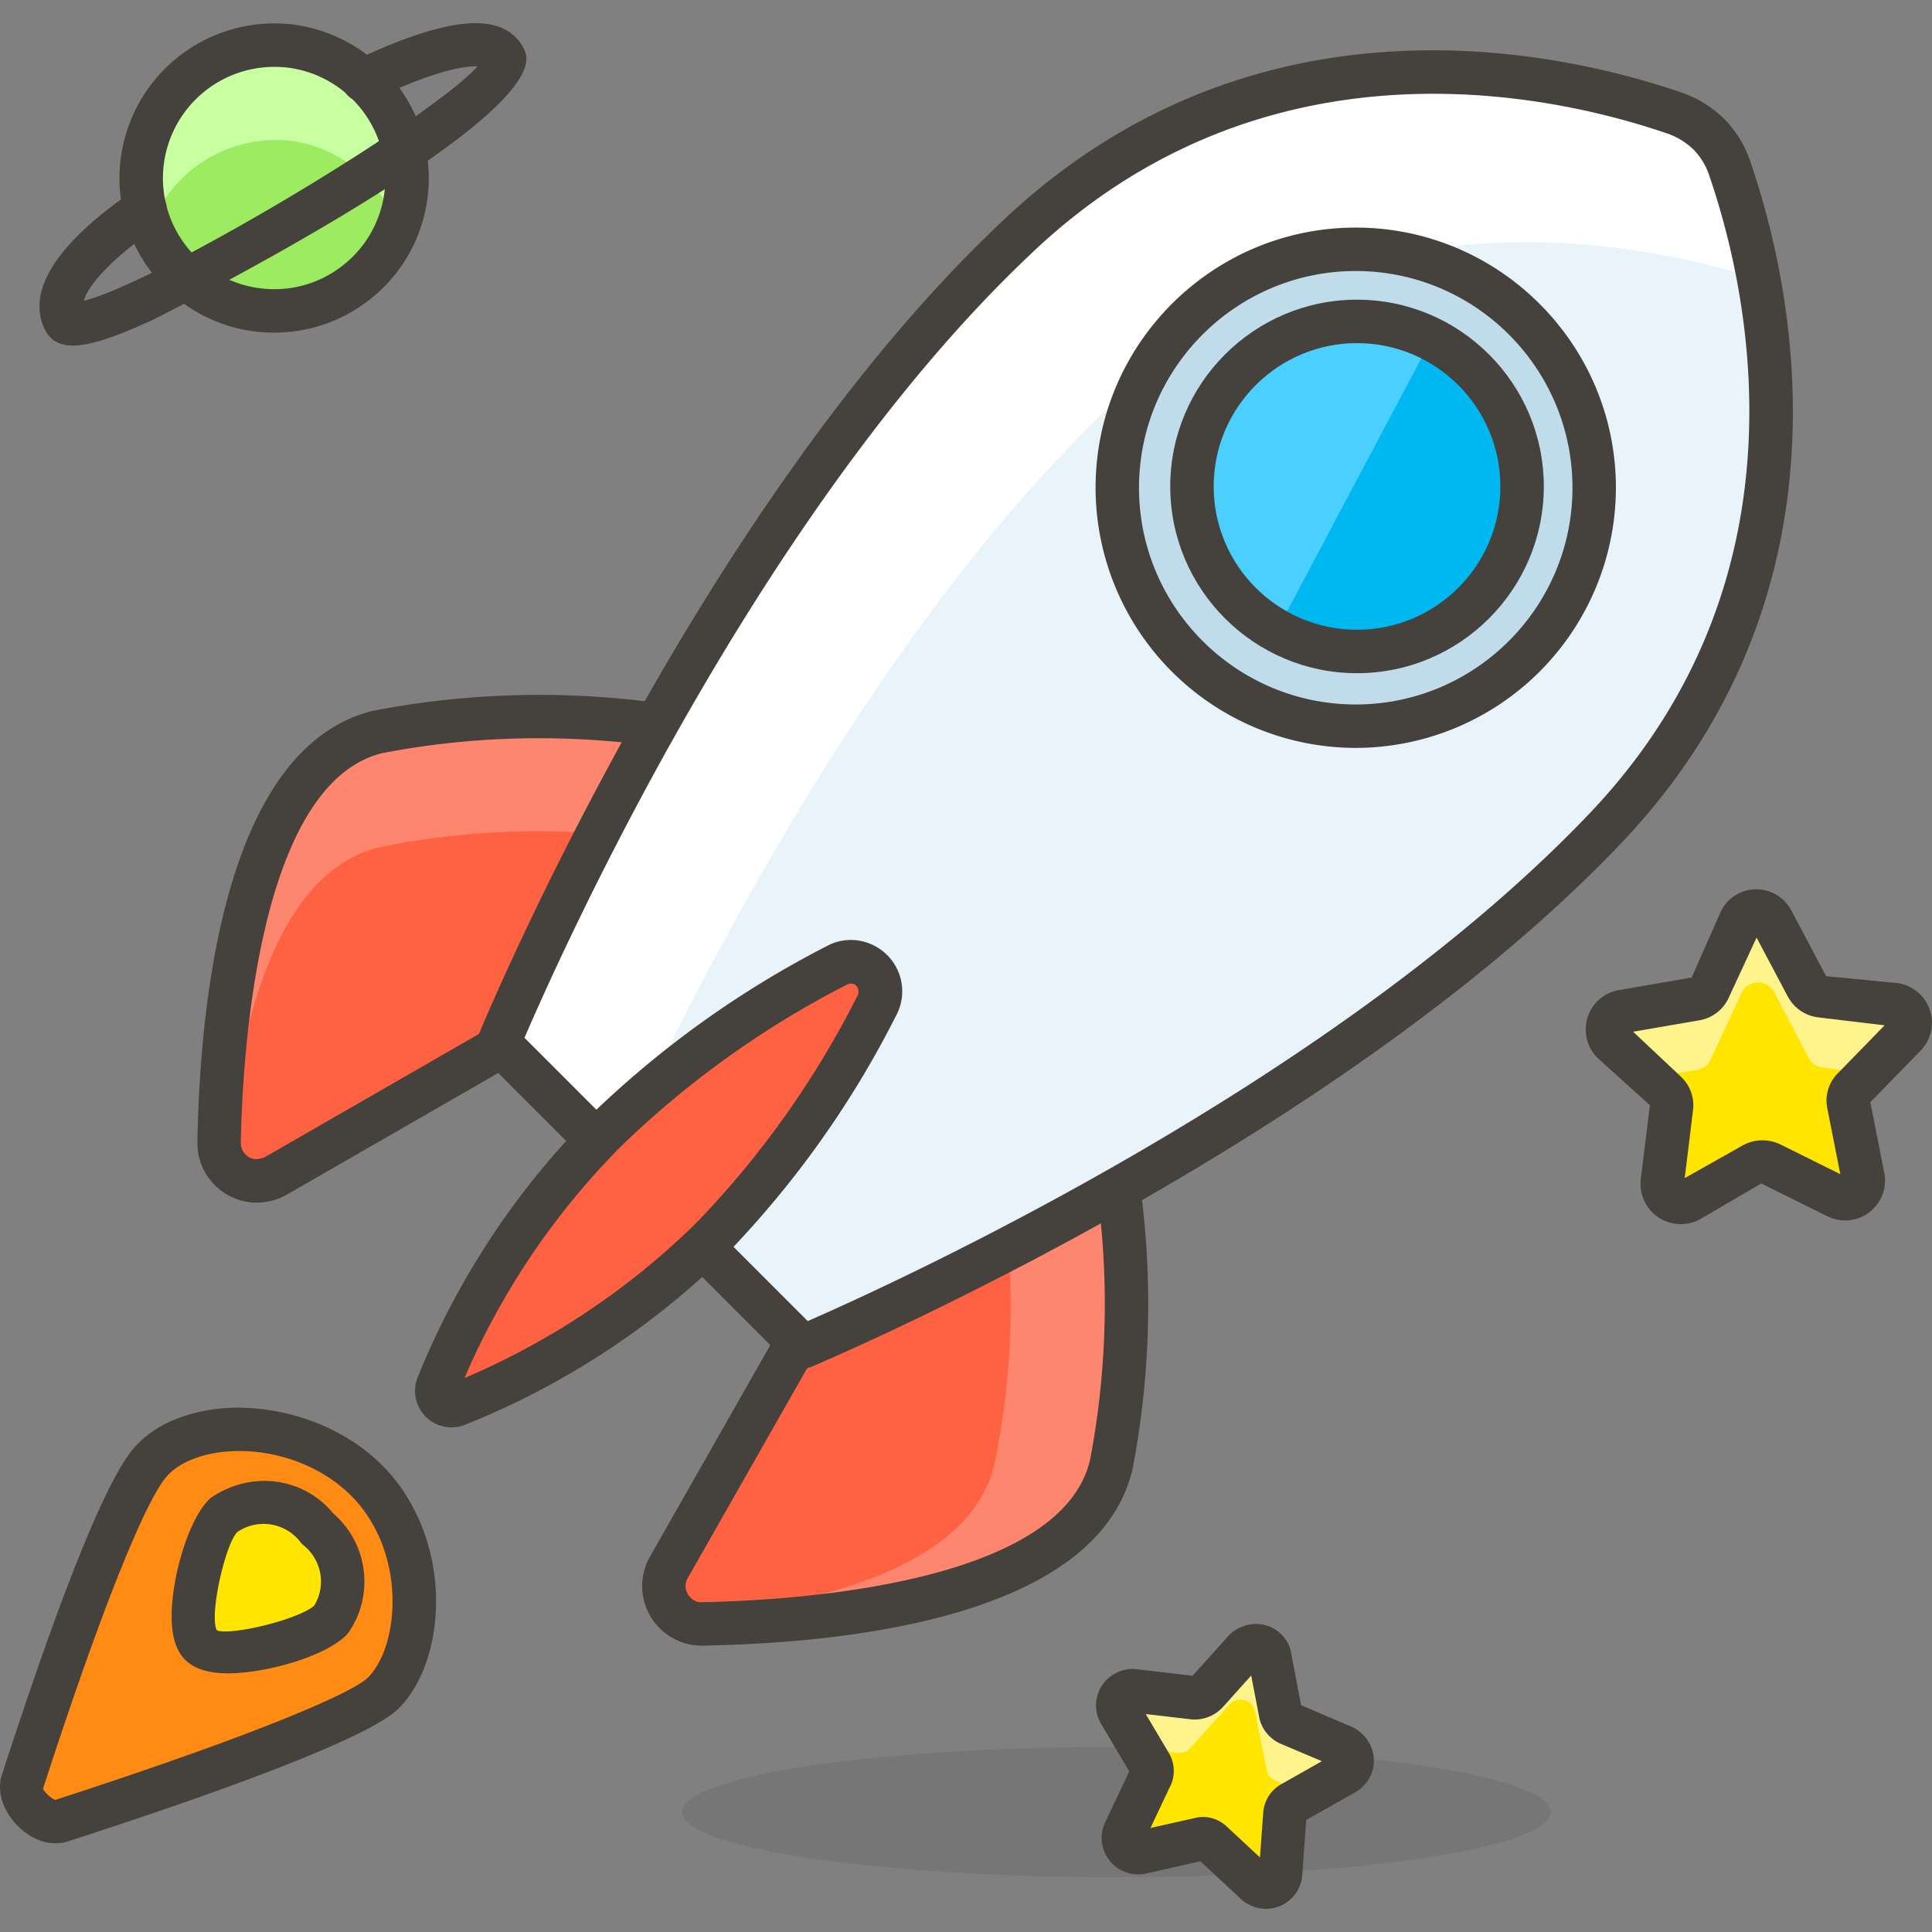 <svg xmlns="http://www.w3.org/2000/svg" viewBox="0 0 44.483 44.483" width="512" height="512"><rect x="0" y="0" width="44.483" height="44.483" fill="#808080" stroke="none"/><path d="M11.534 24.09l5.67-7a19.539 19.539 0 0 0-8.5-.24c-3.12.77-3.61 6.66-3.66 9.45a.87.87 0 0 0 1.31.77l5.18-2.98z" fill="#ff6242"/><path d="M8.724 19.51a18.19 18.19 0 0 1 6.62-.13l1.86-2.28a19.539 19.539 0 0 0-8.5-.24c-3.12.76-3.61 6.65-3.66 9.44a.844.844 0 0 0 .14.48c.3-2.94 1.09-6.66 3.54-7.27z" fill="#ff866e"/><path d="M5.911 27.69h-.025a1.373 1.373 0 0 1-1.341-1.4c.061-3.348.666-9.092 4.041-9.924a20.186 20.186 0 0 1 8.742.24.5.5 0 0 1 .266.8l-5.67 7a.511.511 0 0 1-.139.119l-5.18 2.98a1.4 1.4 0 0 1-.694.185zm6.498-10.693c-1.212 0-2.424.114-3.609.344-2.882.711-3.221 7.044-3.255 8.968a.371.371 0 0 0 .362.381c.056-.008.137-.017.197-.051l5.102-2.936 5.107-6.306a19.23 19.23 0 0 0-3.904-.4zm-.875 7.093h.01-.01z" fill="#45413c"/><path d="M18.344 30.91l7-5.67c.702 2.778.784 5.677.24 8.49-.73 3.12-6.58 3.61-9.41 3.66a.87.87 0 0 1-.77-1.31l2.94-5.17z" fill="#ff6242"/><path d="M22.894 33.72c.454-2.183.498-4.431.13-6.63l2.28-1.85c.702 2.778.784 5.677.24 8.49-.73 3.12-6.58 3.61-9.41 3.66a.87.87 0 0 1-.48-.14c2.94-.26 6.66-1.09 7.24-3.53z" fill="#ff866e"/><path d="M16.153 37.89a1.372 1.372 0 0 1-1.179-2.065l2.936-5.162a.483.483 0 0 1 .12-.142l7-5.67a.5.5 0 0 1 .799.267 20.14 20.14 0 0 1 .247 8.706c-.796 3.402-6.54 4.006-9.893 4.065l-.03.001zm2.58-6.651l-2.894 5.088a.366.366 0 0 0-.054.202c.005.203.202.385.378.36 1.926-.034 8.254-.37 8.934-3.274a19.095 19.095 0 0 0-.061-7.482l-6.303 5.106z" fill="#45413c"/><path d="M36.964 19.07c5.42-5.7 3.71-12.73 2.86-15.2a2.002 2.002 0 0 0-.48-.78 2.138 2.138 0 0 0-.77-.48c-2.47-.85-9.51-2.56-15.21 2.9-7.04 6.66-11.88 18.5-11.88 18.5l7 7s11.78-4.9 18.48-11.94z" fill="#e8f4fa"/><path d="M25.534 9.38c5.53-5.27 12.31-3.8 15-2.94a17.243 17.243 0 0 0-.66-2.57 2.001 2.001 0 0 0-1.3-1.26c-2.47-.85-9.51-2.56-15.21 2.9-7.04 6.66-11.88 18.5-11.88 18.5l2.69 2.69c1.43-3.19 5.68-11.92 11.36-17.32z" fill="#fff"/><path d="M18.484 31.51a.504.504 0 0 1-.354-.146l-7-7a.498.498 0 0 1-.109-.543c.049-.119 4.962-12.017 11.999-18.674 5.837-5.59 12.934-3.967 15.717-3.009.363.13.683.329.956.594.278.281.485.618.605.982.955 2.771 2.58 9.862-2.972 15.701-6.695 7.035-18.532 12.007-18.651 12.057a.504.504 0 0 1-.191.038zm-6.408-7.615l6.522 6.522c1.889-.825 12.052-5.438 18.004-11.692 5.174-5.441 3.646-12.087 2.749-14.693a1.514 1.514 0 0 0-.361-.59 1.634 1.634 0 0 0-.584-.362C35.803 2.184 29.15.66 23.71 5.87c-6.257 5.921-10.822 16.134-11.634 18.025zm24.889-4.825h.01-.01z" fill="#45413c"/><ellipse cx="25.704" cy="41.72" rx="10" ry="1.5" opacity=".15" fill="#45413c"/><path d="M20.184 23.16a.68.68 0 0 0-.92-.93 22.13 22.13 0 0 0-5.31 3.8 17.84 17.84 0 0 0-3.87 5.86.34.34 0 0 0 .44.45 17.84 17.84 0 0 0 5.86-3.83 21.897 21.897 0 0 0 3.8-5.35z" fill="#ff6242"/><path d="M10.397 32.864a.839.839 0 0 1-.772-1.172 18.23 18.23 0 0 1 3.975-6.015 22.67 22.67 0 0 1 5.437-3.894c.348-.191.778-.19 1.137.015a1.18 1.18 0 0 1 .453 1.596 22.404 22.404 0 0 1-3.882 5.463 18.253 18.253 0 0 1-6.034 3.946.81.81 0 0 1-.314.061zm.153-.791a.017.017 0 0 1-.002.005l.002-.005zm9.042-9.427c-.03 0-.06.007-.087.022a21.611 21.611 0 0 0-5.203 3.722 17.212 17.212 0 0 0-3.608 5.339 17.248 17.248 0 0 0 5.34-3.575 21.363 21.363 0 0 0 3.704-5.219l.011-.021c.042-.073.006-.203-.068-.245a.176.176 0 0 0-.089-.023z" fill="#45413c"/><circle cx="31.214" cy="11.23" r="5.49" fill="#c0dceb"/><path d="M31.215 17.22a5.997 5.997 0 0 1-5.99-5.99c0-3.303 2.688-5.99 5.99-5.99s5.99 2.687 5.99 5.99a5.997 5.997 0 0 1-5.99 5.99zm0-10.98c-2.752 0-4.99 2.239-4.99 4.99s2.238 4.99 4.99 4.99 4.99-2.238 4.99-4.99-2.238-4.99-4.99-4.99z" fill="#45413c"/><circle cx="31.244" cy="11.2" r="3.8" fill="#00b8f0"/><path d="M28.554 8.51a3.8 3.8 0 0 0-.006 5.374l.006.006c.254.244.54.452.85.62l3.55-6.69a3.77 3.77 0 0 0-4.4.69z" fill="#4acfff"/><path d="M31.244 15.5c-2.371 0-4.3-1.929-4.3-4.3s1.929-4.3 4.3-4.3 4.301 1.929 4.301 4.3-1.93 4.3-4.301 4.3zm0-7.6c-1.819 0-3.3 1.48-3.3 3.3 0 1.82 1.48 3.3 3.3 3.3 1.82 0 3.301-1.48 3.301-3.3 0-1.82-1.481-3.3-3.301-3.3z" fill="#45413c"/><path d="M8.824 38.98c-.7.7-5.16 2.21-7.42 2.94-.42.14-1-.47-.89-.89.73-2.25 2.24-6.71 3-7.42.95-1 3.43-1 4.91.46s1.35 3.96.4 4.91z" fill="#ff8a14"/><path d="M1.276 42.441c-.28 0-.574-.125-.825-.359-.283-.265-.542-.713-.42-1.178 1.461-4.505 2.516-7.073 3.143-7.659.48-.508 1.313-.819 2.264-.835 1.25 0 2.491.468 3.339 1.306.799.787 1.259 1.933 1.263 3.141.003 1.01-.318 1.936-.86 2.478-.732.732-4.548 2.069-7.62 3.063a.983.983 0 0 1-.284.043zm4.236-9.032h-.059c-.673.011-1.263.215-1.576.545-.387.362-1.332 2.436-2.887 7.23.014.051.193.245.288.256 4.774-1.548 6.863-2.484 7.193-2.814.353-.353.57-1.029.567-1.767-.003-.944-.354-1.831-.965-2.434-.647-.638-1.601-1.016-2.561-1.016z" fill="#45413c"/><path d="M7.614 37.3c-.5.49-2.57 1-3 .56s.07-2.54.57-3a1.57 1.57 0 0 1 2.13.34 1.56 1.56 0 0 1 .3 2.1z" fill="#ffe500"/><path d="M5.252 38.527h-.031c-.444-.005-.759-.109-.964-.318-.217-.223-.317-.575-.304-1.077.022-.88.395-2.181.893-2.64.947-.651 2.153-.473 2.829.357.793.681.95 1.87.352 2.734a.536.536 0 0 1-.061.073c-.507.496-1.863.871-2.714.871zm.816-3.44a1.07 1.07 0 0 0-.602.186c-.273.26-.656 1.92-.474 2.263.288.13 1.831-.227 2.24-.563A1.065 1.065 0 0 0 7 35.59a.502.502 0 0 1-.082-.084 1.069 1.069 0 0 0-.85-.419zM7.615 37.3h.01-.01z" fill="#45413c"/><path d="M40.804 21.2l.8 1.51a.421.421 0 0 0 .32.22l1.69.2a.42.42 0 0 1 .25.71l-1.19 1.22a.391.391 0 0 0-.11.37l.33 1.67a.42.42 0 0 1-.59.46l-1.53-.76a.438.438 0 0 0-.39 0l-1.49.84a.43.43 0 0 1-.62-.43l.21-1.7a.41.41 0 0 0-.13-.36l-1.21-1.14a.42.42 0 0 1 .21-.72l1.68-.29a.41.41 0 0 0 .31-.23l.72-1.55a.41.41 0 0 1 .74-.02z" fill="#ffe500"/><path d="M38.014 24.82l1.06-.19a.398.398 0 0 0 .31-.23l.72-1.55a.42.42 0 0 1 .75 0l.79 1.51a.421.421 0 0 0 .32.22l1.07.13.83-.85a.42.42 0 0 0-.25-.71l-1.69-.2a.421.421 0 0 1-.32-.22l-.8-1.51a.41.41 0 0 0-.74 0l-.72 1.55a.41.41 0 0 1-.31.23l-1.68.29a.42.42 0 0 0-.21.72l.87.81z" fill="#fff48c"/><path d="M38.697 28.185a.921.921 0 0 1-.827-.514.941.941 0 0 1-.093-.515l.211-1.708-1.187-1.074a.911.911 0 0 1-.29-.64.914.914 0 0 1 .75-.935l1.688-.292.662-1.498a.9.9 0 0 1 .501-.473.91.91 0 0 1 1.135.432l.798 1.508 1.627.158a.92.92 0 0 1 .548 1.556l-1.157 1.187.321 1.626a.918.918 0 0 1-1.295 1.008l-1.538-.763-1.412.827a.954.954 0 0 1-.442.11zm-1.095-4.43l1.095 1.03a.908.908 0 0 1 .282.793l-.19 1.547 1.351-.761a.945.945 0 0 1 .855-.013l1.377.684-.298-1.509a.886.886 0 0 1 .254-.827l1.064-1.092-1.526-.182a.921.921 0 0 1-.703-.48l-.719-1.357-.646 1.393a.91.91 0 0 1-.689.514l-1.507.26zm5.433 1.651l-.002.002.002-.002zm.017-.089l.001.007-.001-.007zm-5.567-1.673zm6.069-.018h.01-.01zm-3.033-2.204l-.001.003.001-.003z" fill="#45413c"/><path d="M29.224 38.1l.26 1.35a.348.348 0 0 0 .2.24l1.27.54a.34.34 0 0 1 0 .6l-1.2.68a.32.32 0 0 0-.17.26l-.1 1.37a.34.34 0 0 1-.57.22l-1-.93c-.077-.08-.193-.111-.3-.08l-1.34.3a.34.34 0 0 1-.38-.47l.59-1.25a.312.312 0 0 0 0-.31l-.7-1.18a.34.34 0 0 1 .33-.51l1.36.16a.381.381 0 0 0 .3-.11l.9-1a.34.34 0 0 1 .55.12z" fill="#ffe500"/><path d="M26.244 40.26l.86.1a.348.348 0 0 0 .3-.11l.9-1a.34.34 0 0 1 .59.15l.27 1.35a.31.31 0 0 0 .19.24l.8.34.84-.47a.34.34 0 0 0 0-.6l-1.27-.54a.348.348 0 0 1-.2-.24l-.27-1.35a.34.34 0 0 0-.58-.16l-.9 1a.381.381 0 0 1-.3.11l-1.36-.16a.34.34 0 0 0-.33.51l.46.83z" fill="#fff48c"/><path d="M29.147 43.95a.847.847 0 0 1-.576-.228l-.933-.867-1.255.282a.84.84 0 0 1-.947-1.159L26 40.784l-.646-1.09a.834.834 0 0 1 .3-1.152.847.847 0 0 1 .514-.11l1.289.151.847-.939c.362-.346.896-.332 1.214.003a.849.849 0 0 1 .173.271c.011.028.02.058.025.087l.241 1.257 1.193.508c.448.238.603.748.386 1.155a.853.853 0 0 1-.34.344l-1.12.634-.093 1.273a.835.835 0 0 1-.297.577.827.827 0 0 1-.539.197zm.107-.959l.002.002-.002-.002zm-1.5-.161l-.025.005.025-.005zm-.18-.034l.009.008-.009-.008zm.125-.962c.204 0 .417.086.573.246l.738.686.075-1.032a.816.816 0 0 1 .435-.665l.915-.519-.946-.4a.853.853 0 0 1-.491-.583l-.19-.989-.662.737a.88.88 0 0 1-.71.273l-1.056-.123.534.9a.81.81 0 0 1 .003.815l-.428.908 1.016-.228a.782.782 0 0 1 .194-.026zm-1.352.559zm3.66-.451l-.006.004c.002-.003.004-.004.006-.004zm.077-.137zm-4.052-1.088l-.005.009.005-.009zm3.943-1.361h.01-.01z" fill="#45413c"/><path d="M9.344 4.51a3.059 3.059 0 1 1-6.064-.824 3.06 3.06 0 0 1 3.444-2.62l.03.004a3.06 3.06 0 0 1 2.59 3.44z" fill="#9ceb60"/><path d="M6.754 3.25a3.06 3.06 0 0 1 2.41 2 2.86 2.86 0 0 0 .18-.74 3.06 3.06 0 0 0-6.06-.85 3.23 3.23 0 0 0 .2 1.52 3.08 3.08 0 0 1 3.27-1.93z" fill="#c8ffa1"/><path d="M6.32 7.658a3.535 3.535 0 0 1-2.841-1.405 3.54 3.54 0 0 1-.695-2.635A3.57 3.57 0 0 1 6.792.57c1.958.286 3.31 2.082 3.048 4.007a3.536 3.536 0 0 1-1.372 2.354 3.535 3.535 0 0 1-2.148.727zm.004-6.118a2.563 2.563 0 0 0-2.548 2.213 2.54 2.54 0 0 0 .499 1.895 2.539 2.539 0 0 0 1.693.986 2.537 2.537 0 0 0 1.895-.499 2.542 2.542 0 0 0 .986-1.693 2.569 2.569 0 0 0-2.167-2.878 2.725 2.725 0 0 0-.358-.024z" fill="#45413c"/><path d="M1.678 7.956c-.3 0-.514-.11-.641-.363-.441-.882.259-1.987 2.025-3.195a.5.5 0 0 1 .565.825c-1.041.712-1.593 1.335-1.698 1.701 1.604-.378 7.92-4.138 9.066-5.394-.276-.016-.947.075-2.416.771a.499.499 0 1 1-.429-.902C9.769.631 10.867.378 11.509.625a.998.998 0 0 1 .578.555c.646 1.568-8.505 6.157-8.6 6.199-.776.353-1.38.577-1.809.577zm.253-.81h.01-.01z" fill="#45413c"/></svg>